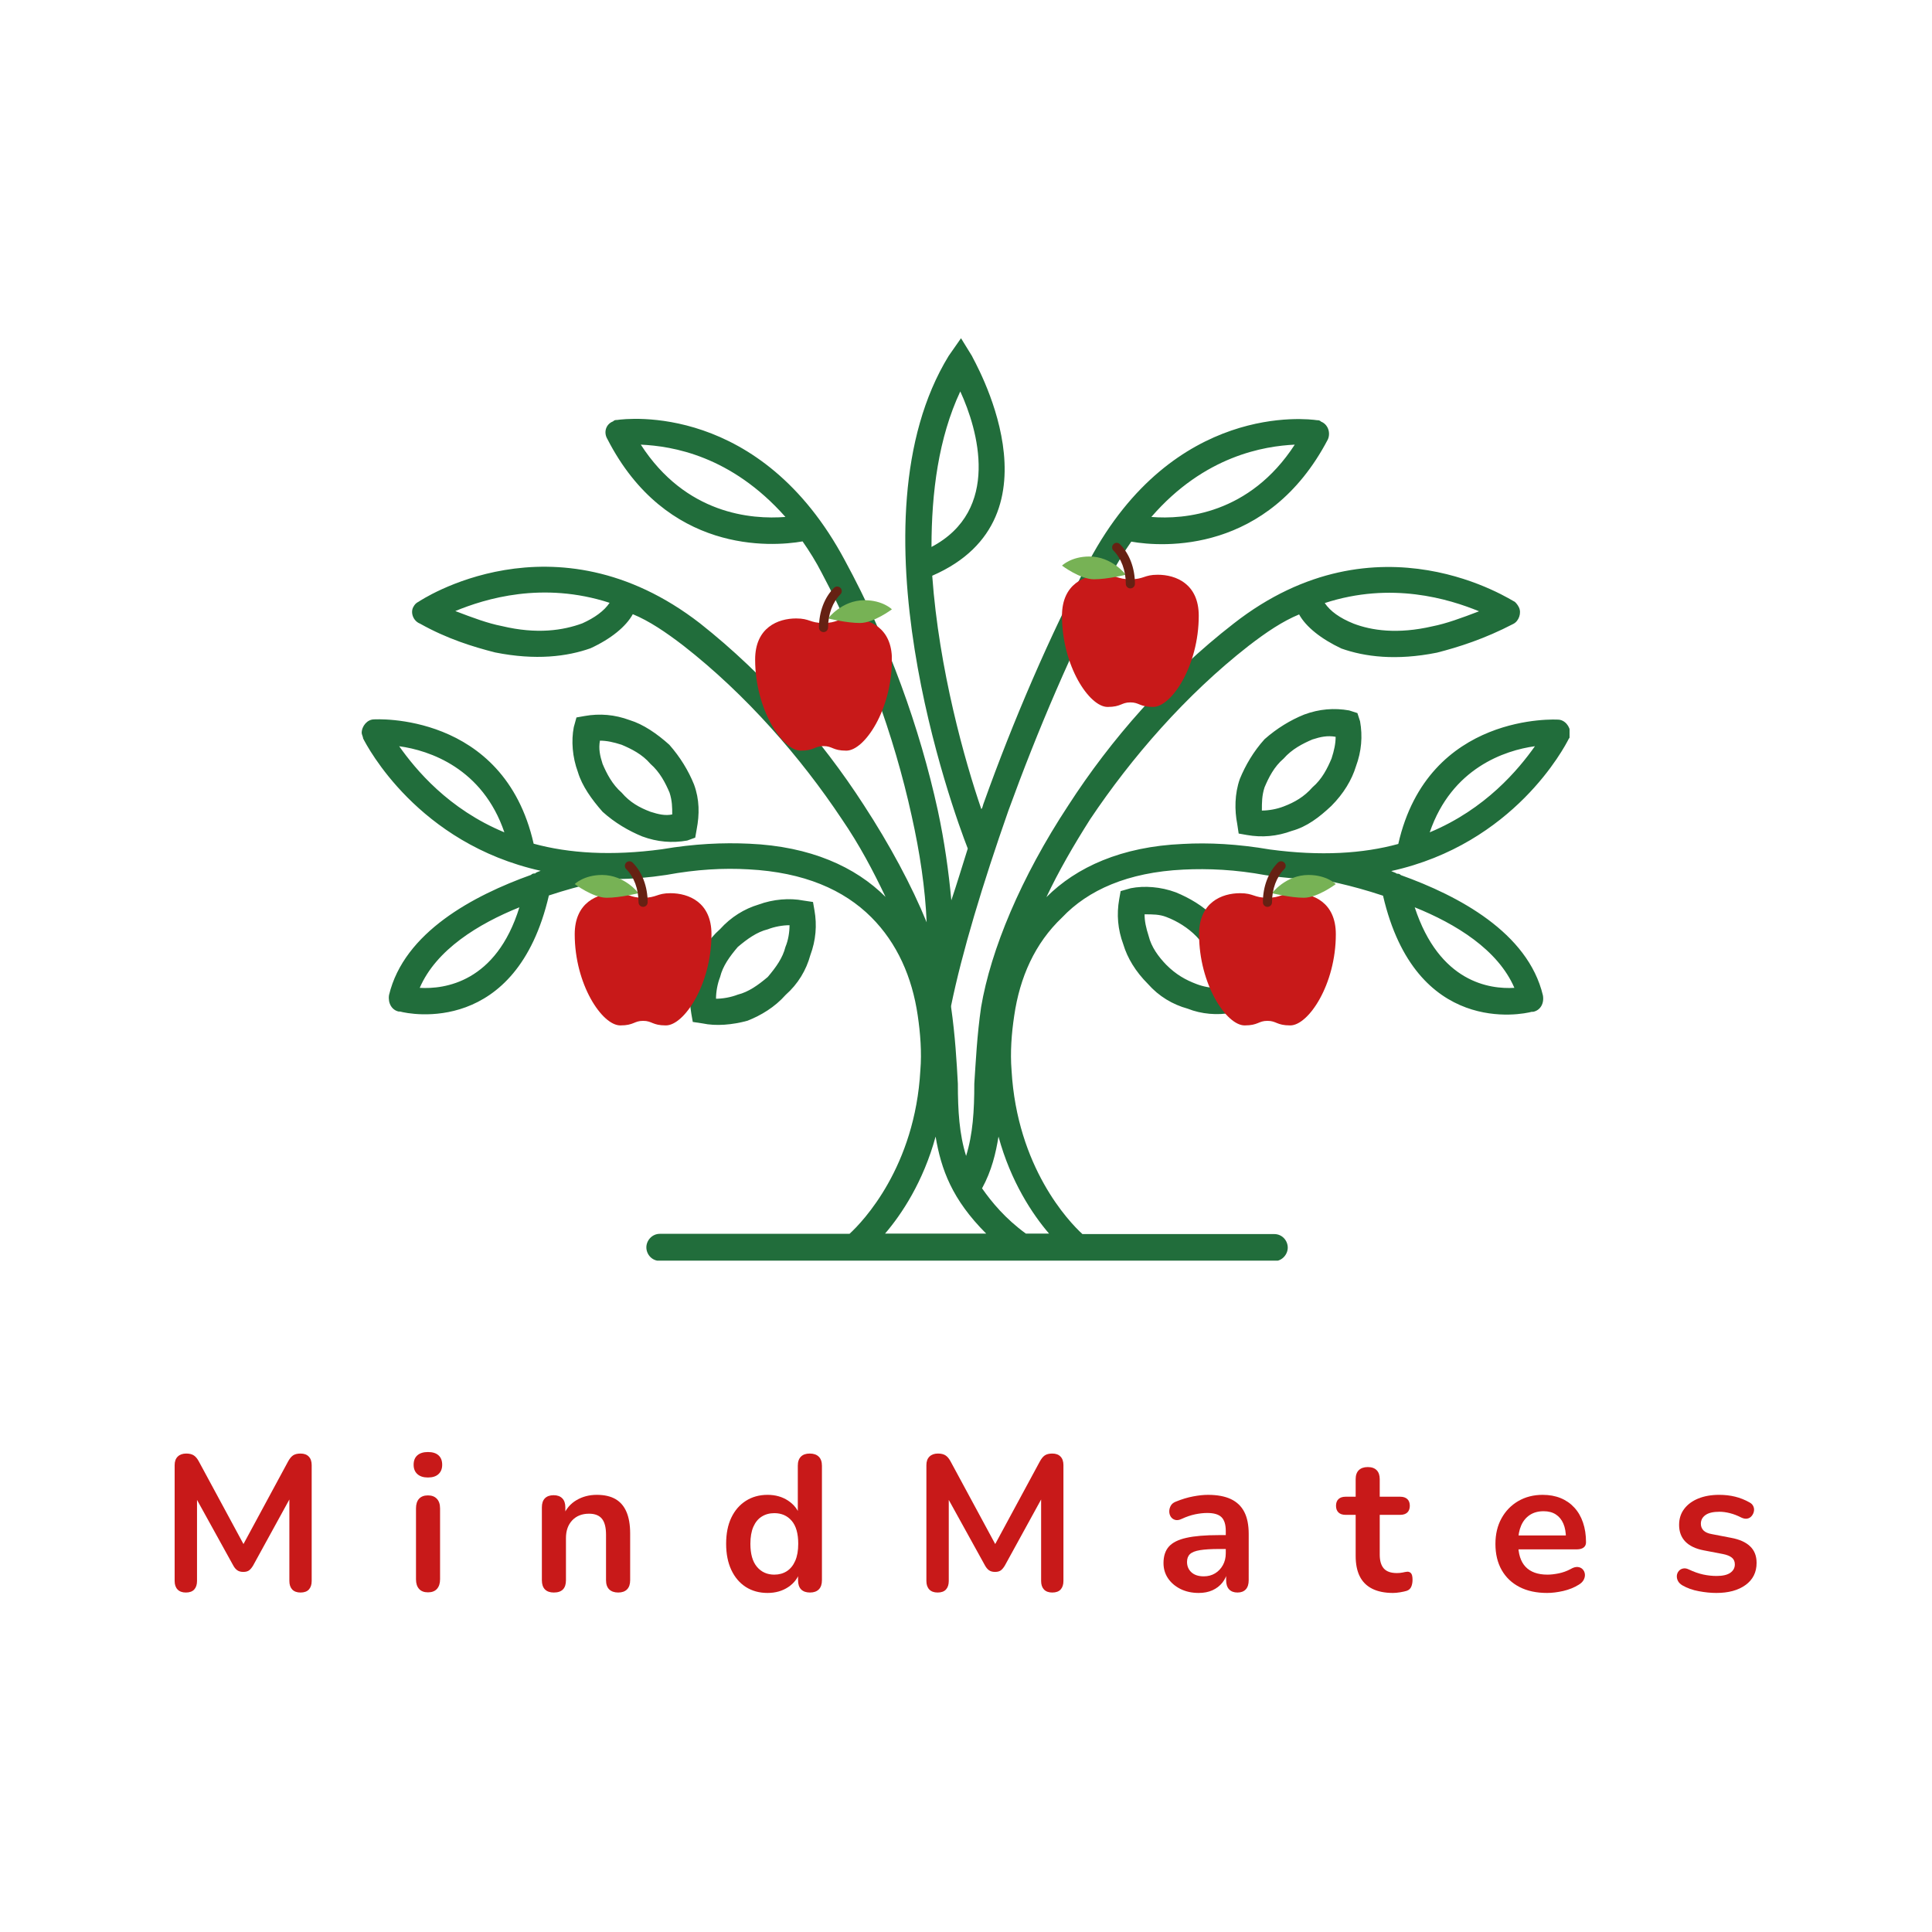 <?xml version="1.0" encoding="UTF-8" standalone="no"?>
<svg
   width="1080"
   zoomAndPan="magnify"
   viewBox="0 0 810 810"
   height="1080"
   preserveAspectRatio="xMidYMid"
   version="1.0"
   id="svg49"
   sodipodi:docname="MindMates-Logo-With-Text.svg"
   inkscape:version="1.4 (86a8ad7, 2024-10-11)"
   inkscape:export-filename="MindMates-Logo-With-Text.png"
   inkscape:export-xdpi="170.66667"
   inkscape:export-ydpi="170.66667"
   xmlns:inkscape="http://www.inkscape.org/namespaces/inkscape"
   xmlns:sodipodi="http://sodipodi.sourceforge.net/DTD/sodipodi-0.dtd"
   xmlns="http://www.w3.org/2000/svg"
   xmlns:svg="http://www.w3.org/2000/svg">
  <sodipodi:namedview
     id="namedview49"
     pagecolor="#505050"
     bordercolor="#eeeeee"
     borderopacity="1"
     inkscape:showpageshadow="0"
     inkscape:pageopacity="0"
     inkscape:pagecheckerboard="0"
     inkscape:deskcolor="#505050"
     inkscape:zoom="0.56936829"
     inkscape:cx="342.48483"
     inkscape:cy="557.63555"
     inkscape:window-width="1920"
     inkscape:window-height="991"
     inkscape:window-x="-9"
     inkscape:window-y="-9"
     inkscape:window-maximized="1"
     inkscape:current-layer="svg49"
     showgrid="false" />
  <defs
     id="defs10">
    <g
       id="g1" />
    <clipPath
       id="636293bd18">
      <path
         d="m 249.285,384.328 h 311.25 v 237.695 h -311.25 z m 0,0"
         clip-rule="nonzero"
         id="path1" />
    </clipPath>
    <clipPath
       id="7f6ab8d182">
      <path
         d="m 304.211,527 h 35.18 v 34.742 h -35.18 z m 0,0"
         clip-rule="nonzero"
         id="path2" />
    </clipPath>
    <clipPath
       id="76676cdf76">
      <path
         d="M 304.211,522 H 321 v 7 h -16.789 z m 0,0"
         clip-rule="nonzero"
         id="path3" />
    </clipPath>
    <clipPath
       id="c6557d8fc8">
      <path
         d="m 350.637,456 h 35.25 v 34.941 h -35.25 z m 0,0"
         clip-rule="nonzero"
         id="path4" />
    </clipPath>
    <clipPath
       id="041354c405">
      <path
         d="m 369,451 h 16.887 v 7 H 369 Z m 0,0"
         clip-rule="nonzero"
         id="path5" />
    </clipPath>
    <clipPath
       id="446457edd1">
      <path
         d="m 367,448.191 h 6 V 461 h -6 z m 0,0"
         clip-rule="nonzero"
         id="path6" />
    </clipPath>
    <clipPath
       id="04132d45b3">
      <path
         d="m 465.027,527 h 35.25 v 34.742 h -35.25 z m 0,0"
         clip-rule="nonzero"
         id="path7" />
    </clipPath>
    <clipPath
       id="8d2b84f1a2">
      <path
         d="m 483,522 h 17.277 v 7 H 483 Z m 0,0"
         clip-rule="nonzero"
         id="path8" />
    </clipPath>
    <clipPath
       id="781e1e22af">
      <path
         d="m 429.773,445 h 35.18 v 34.676 h -35.18 z m 0,0"
         clip-rule="nonzero"
         id="path9" />
    </clipPath>
    <clipPath
       id="6707292165">
      <path
         d="M 429.773,440 H 447 v 7 h -17.227 z m 0,0"
         clip-rule="nonzero"
         id="path10" />
    </clipPath>
  </defs>
  <g
     id="g3"
     inkscape:label="letters"
     transform="matrix(1.627,0,0,1.627,-217.249,-258.46)">
    <g
       fill="#c81919"
       fill-opacity="1"
       id="g17"
       transform="translate(-23.71,-138.311)">
      <g
         transform="translate(198.319,707.148)"
         id="g16">
        <g
           id="g15">
          <path
             d="m 6.812,0.391 c -0.93,0 -1.641,-0.262 -2.141,-0.781 -0.5,-0.531 -0.75,-1.258 -0.75,-2.188 V -32.438 c 0,-0.957 0.266,-1.691 0.797,-2.203 0.531,-0.52 1.258,-0.781 2.188,-0.781 0.82,0 1.473,0.164 1.953,0.484 0.488,0.312 0.93,0.852 1.328,1.609 L 22.453,-10.625 h -1.594 L 33.125,-33.328 c 0.406,-0.758 0.836,-1.297 1.297,-1.609 0.469,-0.32 1.113,-0.484 1.938,-0.484 0.926,0 1.633,0.262 2.125,0.781 0.5,0.512 0.75,1.246 0.75,2.203 v 29.859 c 0,0.93 -0.242,1.656 -0.719,2.188 -0.48,0.52 -1.199,0.781 -2.156,0.781 -0.93,0 -1.641,-0.262 -2.141,-0.781 -0.492,-0.531 -0.734,-1.258 -0.734,-2.188 v -23 h 1.094 L 24.141,-6.562 c -0.336,0.562 -0.684,0.98 -1.047,1.25 -0.367,0.262 -0.859,0.391 -1.484,0.391 -0.637,0 -1.152,-0.141 -1.547,-0.422 C 19.664,-5.625 19.32,-6.031 19.031,-6.562 L 8.5,-25.625 h 1.188 v 23.047 c 0,0.93 -0.242,1.656 -0.719,2.188 -0.48,0.52 -1.199,0.781 -2.156,0.781 z m 0,0"
             id="path15" />
        </g>
      </g>
    </g>
    <g
       fill="#c81919"
       fill-opacity="1"
       id="g20"
       transform="translate(-23.71,-138.311)">
      <g
         transform="translate(261.2,707.148)"
         id="g19">
        <g
           id="g18">
          <path
             d="m 6.312,0.344 c -1,0 -1.766,-0.297 -2.297,-0.891 -0.523,-0.594 -0.781,-1.422 -0.781,-2.484 v -18.234 c 0,-1.094 0.258,-1.926 0.781,-2.5 0.531,-0.582 1.297,-0.875 2.297,-0.875 0.988,0 1.754,0.293 2.297,0.875 0.551,0.574 0.828,1.406 0.828,2.5 V -3.031 c 0,1.062 -0.266,1.891 -0.797,2.484 C 8.109,0.047 7.332,0.344 6.312,0.344 Z m 0,-29.594 c -1.168,0 -2.074,-0.289 -2.719,-0.875 -0.648,-0.582 -0.969,-1.383 -0.969,-2.406 0,-1.062 0.32,-1.875 0.969,-2.438 0.645,-0.562 1.551,-0.844 2.719,-0.844 1.188,0 2.094,0.281 2.719,0.844 0.633,0.562 0.953,1.375 0.953,2.438 0,1.023 -0.32,1.824 -0.953,2.406 -0.625,0.586 -1.531,0.875 -2.719,0.875 z m 0,0"
             id="path17" />
        </g>
      </g>
    </g>
    <g
       fill="#c81919"
       fill-opacity="1"
       id="g23"
       transform="translate(-23.71,-138.311)">
      <g
         transform="translate(293.637,707.148)"
         id="g22">
        <g
           id="g21">
          <path
             d="m 6.312,0.391 c -1,0 -1.766,-0.273 -2.297,-0.812 C 3.492,-0.961 3.234,-1.75 3.234,-2.781 V -21.562 c 0,-1.02 0.258,-1.797 0.781,-2.328 0.531,-0.531 1.281,-0.797 2.25,-0.797 0.957,0 1.695,0.266 2.219,0.797 0.531,0.531 0.797,1.309 0.797,2.328 v 3.375 L 8.75,-19.422 c 0.719,-1.75 1.848,-3.078 3.391,-3.984 1.539,-0.914 3.289,-1.375 5.25,-1.375 1.945,0 3.551,0.367 4.812,1.094 1.258,0.73 2.203,1.828 2.828,3.297 0.633,1.469 0.953,3.336 0.953,5.594 V -2.781 c 0,1.031 -0.266,1.82 -0.797,2.359 -0.531,0.539 -1.293,0.812 -2.281,0.812 -1,0 -1.777,-0.273 -2.328,-0.812 -0.543,-0.539 -0.812,-1.328 -0.812,-2.359 V -14.5 c 0,-1.883 -0.355,-3.258 -1.062,-4.125 -0.711,-0.863 -1.812,-1.297 -3.312,-1.297 -1.812,0 -3.262,0.574 -4.344,1.719 -1.074,1.148 -1.609,2.664 -1.609,4.547 v 10.875 c 0,2.117 -1.043,3.172 -3.125,3.172 z m 0,0"
             id="path20" />
        </g>
      </g>
    </g>
    <g
       fill="#c81919"
       fill-opacity="1"
       id="g26"
       transform="translate(-23.71,-138.311)">
      <g
         transform="translate(342.463,707.148)"
         id="g25">
        <g
           id="g24">
          <path
             d="m 12.562,0.5 c -2.117,0 -3.98,-0.508 -5.594,-1.531 -1.605,-1.031 -2.855,-2.5 -3.75,-4.406 -0.887,-1.906 -1.328,-4.148 -1.328,-6.734 0,-2.613 0.441,-4.852 1.328,-6.719 0.895,-1.875 2.145,-3.32 3.75,-4.344 1.613,-1.031 3.477,-1.547 5.594,-1.547 2.02,0 3.781,0.496 5.281,1.484 1.508,0.992 2.531,2.297 3.062,3.922 h -0.547 v -12.906 c 0,-1.031 0.266,-1.812 0.797,-2.344 0.531,-0.531 1.289,-0.797 2.281,-0.797 1,0 1.77,0.266 2.312,0.797 0.551,0.531 0.828,1.312 0.828,2.344 v 29.5 c 0,1.031 -0.266,1.82 -0.797,2.359 -0.531,0.539 -1.293,0.812 -2.281,0.812 -1,0 -1.766,-0.273 -2.297,-0.812 C 20.68,-0.961 20.422,-1.75 20.422,-2.781 v -3.875 l 0.547,1.484 c -0.5,1.73 -1.516,3.109 -3.047,4.141 C 16.398,-0.008 14.613,0.5 12.562,0.5 Z m 1.75,-4.719 c 1.219,0 2.289,-0.297 3.219,-0.891 0.926,-0.602 1.645,-1.488 2.156,-2.656 0.52,-1.176 0.781,-2.645 0.781,-4.406 0,-2.645 -0.562,-4.617 -1.688,-5.922 -1.125,-1.312 -2.617,-1.969 -4.469,-1.969 -1.23,0 -2.309,0.293 -3.234,0.875 -0.93,0.574 -1.652,1.449 -2.172,2.625 -0.512,1.18 -0.766,2.641 -0.766,4.391 0,2.617 0.562,4.594 1.688,5.938 1.133,1.344 2.629,2.016 4.484,2.016 z m 0,0"
             id="path23" />
        </g>
      </g>
    </g>
    <g
       fill="#c81919"
       fill-opacity="1"
       id="g29"
       transform="translate(-23.71,-138.311)">
      <g
         transform="translate(392.034,707.148)"
         id="g28">
        <g
           id="g27">
          <path
             d="m 6.812,0.391 c -0.93,0 -1.641,-0.262 -2.141,-0.781 -0.5,-0.531 -0.75,-1.258 -0.75,-2.188 V -32.438 c 0,-0.957 0.266,-1.691 0.797,-2.203 0.531,-0.52 1.258,-0.781 2.188,-0.781 0.82,0 1.473,0.164 1.953,0.484 0.488,0.312 0.93,0.852 1.328,1.609 L 22.453,-10.625 h -1.594 L 33.125,-33.328 c 0.406,-0.758 0.836,-1.297 1.297,-1.609 0.469,-0.32 1.113,-0.484 1.938,-0.484 0.926,0 1.633,0.262 2.125,0.781 0.5,0.512 0.75,1.246 0.75,2.203 v 29.859 c 0,0.93 -0.242,1.656 -0.719,2.188 -0.48,0.52 -1.199,0.781 -2.156,0.781 -0.93,0 -1.641,-0.262 -2.141,-0.781 -0.492,-0.531 -0.734,-1.258 -0.734,-2.188 v -23 h 1.094 L 24.141,-6.562 c -0.336,0.562 -0.684,0.98 -1.047,1.25 -0.367,0.262 -0.859,0.391 -1.484,0.391 -0.637,0 -1.152,-0.141 -1.547,-0.422 C 19.664,-5.625 19.32,-6.031 19.031,-6.562 L 8.5,-25.625 h 1.188 v 23.047 c 0,0.93 -0.242,1.656 -0.719,2.188 -0.48,0.52 -1.199,0.781 -2.156,0.781 z m 0,0"
             id="path26" />
        </g>
      </g>
    </g>
    <g
       fill="#c81919"
       fill-opacity="1"
       id="g32"
       transform="translate(-23.71,-138.311)">
      <g
         transform="translate(454.914,707.148)"
         id="g31">
        <g
           id="g30">
          <path
             d="m 11.219,0.5 c -1.75,0 -3.312,-0.34 -4.688,-1.016 C 5.156,-1.203 4.078,-2.125 3.297,-3.281 2.523,-4.438 2.141,-5.742 2.141,-7.203 c 0,-1.789 0.461,-3.207 1.391,-4.25 0.926,-1.039 2.43,-1.789 4.516,-2.25 2.082,-0.469 4.879,-0.703 8.391,-0.703 h 2.484 v 3.578 h -2.438 c -2.055,0 -3.695,0.102 -4.922,0.297 -1.219,0.199 -2.086,0.539 -2.594,1.016 C 8.457,-9.035 8.203,-8.363 8.203,-7.5 c 0,1.094 0.379,1.992 1.141,2.688 0.758,0.688 1.816,1.031 3.172,1.031 1.094,0 2.062,-0.254 2.906,-0.766 0.844,-0.508 1.516,-1.211 2.016,-2.109 0.5,-0.895 0.75,-1.922 0.75,-3.078 v -5.719 c 0,-1.656 -0.367,-2.844 -1.094,-3.562 -0.73,-0.727 -1.961,-1.094 -3.688,-1.094 -0.961,0 -1.996,0.117 -3.109,0.344 -1.105,0.23 -2.266,0.625 -3.484,1.188 -0.637,0.305 -1.195,0.387 -1.672,0.25 -0.48,-0.133 -0.855,-0.406 -1.125,-0.812 -0.262,-0.414 -0.391,-0.875 -0.391,-1.375 0,-0.5 0.129,-0.988 0.391,-1.469 0.27,-0.477 0.719,-0.832 1.344,-1.062 1.531,-0.625 3,-1.066 4.406,-1.328 1.406,-0.27 2.688,-0.406 3.844,-0.406 2.383,0 4.348,0.367 5.891,1.094 1.539,0.73 2.691,1.828 3.453,3.297 0.758,1.469 1.141,3.367 1.141,5.688 V -2.781 c 0,1.031 -0.25,1.82 -0.75,2.359 -0.5,0.539 -1.215,0.812 -2.141,0.812 -0.93,0 -1.648,-0.273 -2.156,-0.812 C 18.535,-0.961 18.281,-1.75 18.281,-2.781 v -2.391 h 0.391 C 18.441,-4.004 17.988,-3 17.312,-2.156 16.633,-1.312 15.781,-0.656 14.75,-0.188 13.727,0.27 12.551,0.5 11.219,0.5 Z m 0,0"
             id="path29" />
        </g>
      </g>
    </g>
    <g
       fill="#c81919"
       fill-opacity="1"
       id="g35"
       transform="translate(-23.71,-138.311)">
      <g
         transform="translate(501.853,707.148)"
         id="g34">
        <g
           id="g33">
          <path
             d="M 14.359,0.5 C 12.203,0.5 10.406,0.133 8.969,-0.594 7.531,-1.32 6.461,-2.391 5.766,-3.797 5.066,-5.203 4.719,-6.953 4.719,-9.047 V -19.625 H 2.141 c -0.805,0 -1.418,-0.203 -1.844,-0.609 -0.426,-0.414 -0.641,-0.988 -0.641,-1.719 0,-0.758 0.215,-1.336 0.641,-1.734 0.426,-0.406 1.039,-0.609 1.844,-0.609 H 4.719 V -28.812 c 0,-1.02 0.27,-1.797 0.812,-2.328 0.551,-0.531 1.32,-0.797 2.312,-0.797 1,0 1.758,0.266 2.281,0.797 0.531,0.531 0.797,1.309 0.797,2.328 v 4.516 H 16.188 c 0.801,0 1.414,0.203 1.844,0.609 0.426,0.398 0.641,0.977 0.641,1.734 0,0.73 -0.215,1.305 -0.641,1.719 -0.43,0.406 -1.043,0.609 -1.844,0.609 h -5.266 v 10.234 c 0,1.594 0.348,2.789 1.047,3.578 0.695,0.793 1.82,1.188 3.375,1.188 0.562,0 1.055,-0.047 1.484,-0.141 0.438,-0.102 0.82,-0.172 1.156,-0.203 0.395,-0.031 0.723,0.094 0.984,0.375 0.27,0.281 0.406,0.855 0.406,1.719 0,0.656 -0.109,1.246 -0.328,1.766 -0.219,0.512 -0.609,0.867 -1.172,1.062 -0.43,0.133 -0.992,0.258 -1.688,0.375 C 15.5,0.441 14.891,0.5 14.359,0.5 Z m 0,0"
             id="path32" />
        </g>
      </g>
    </g>
    <g
       fill="#c81919"
       fill-opacity="1"
       id="g38"
       transform="translate(-23.71,-138.311)">
      <g
         transform="translate(540.697,707.148)"
         id="g37">
        <g
           id="g36">
          <path
             d="m 15.203,0.5 c -2.75,0 -5.121,-0.508 -7.109,-1.531 C 6.102,-2.062 4.57,-3.52 3.5,-5.406 2.426,-7.301 1.891,-9.539 1.891,-12.125 c 0,-2.508 0.52,-4.707 1.562,-6.594 1.039,-1.895 2.477,-3.379 4.312,-4.453 1.844,-1.07 3.941,-1.609 6.297,-1.609 1.719,0 3.266,0.281 4.641,0.844 1.375,0.562 2.547,1.375 3.516,2.438 0.977,1.055 1.723,2.336 2.234,3.844 0.52,1.512 0.781,3.211 0.781,5.094 0,0.594 -0.211,1.047 -0.625,1.359 -0.418,0.312 -1.008,0.469 -1.766,0.469 H 6.906 V -14.312 h 13.953 l -0.797,0.75 c 0,-1.52 -0.227,-2.789 -0.672,-3.812 -0.449,-1.031 -1.094,-1.816 -1.938,-2.359 -0.844,-0.551 -1.891,-0.828 -3.141,-0.828 -1.398,0 -2.586,0.324 -3.562,0.969 -0.98,0.648 -1.727,1.559 -2.234,2.734 C 8.004,-15.68 7.75,-14.285 7.75,-12.672 v 0.359 c 0,2.711 0.633,4.734 1.906,6.078 1.281,1.344 3.16,2.016 5.641,2.016 0.863,0 1.832,-0.109 2.906,-0.328 1.07,-0.219 2.094,-0.586 3.062,-1.109 0.688,-0.406 1.297,-0.582 1.828,-0.531 0.531,0.055 0.953,0.246 1.266,0.578 0.32,0.336 0.516,0.742 0.578,1.219 0.062,0.48 -0.031,0.969 -0.281,1.469 -0.242,0.492 -0.664,0.918 -1.266,1.281 -1.156,0.73 -2.492,1.273 -4,1.625 -1.5,0.344 -2.898,0.516 -4.188,0.516 z m 0,0"
             id="path35" />
        </g>
      </g>
    </g>
    <g
       fill="#c81919"
       fill-opacity="1"
       id="g41"
       transform="translate(-23.71,-138.311)">
      <g
         transform="translate(587.387,707.148)"
         id="g40">
        <g
           id="g39">
          <path
             d="M 12.125,0.5 C 10.695,0.5 9.188,0.348 7.594,0.047 6.008,-0.242 4.586,-0.754 3.328,-1.484 2.797,-1.816 2.422,-2.207 2.203,-2.656 1.992,-3.102 1.91,-3.551 1.953,-4 c 0.051,-0.445 0.219,-0.832 0.5,-1.156 0.281,-0.332 0.645,-0.547 1.094,-0.641 0.445,-0.102 0.938,-0.023 1.469,0.234 1.32,0.625 2.562,1.062 3.719,1.312 1.164,0.25 2.312,0.375 3.438,0.375 1.582,0 2.766,-0.27 3.547,-0.812 0.781,-0.551 1.172,-1.273 1.172,-2.172 0,-0.758 -0.262,-1.344 -0.781,-1.75 C 15.598,-9.023 14.832,-9.332 13.812,-9.531 l -4.969,-0.953 c -2.055,-0.395 -3.621,-1.145 -4.703,-2.25 -1.074,-1.113 -1.609,-2.547 -1.609,-4.297 0,-1.594 0.438,-2.969 1.312,-4.125 0.883,-1.164 2.102,-2.062 3.656,-2.688 1.551,-0.625 3.336,-0.938 5.359,-0.938 1.457,0 2.82,0.156 4.094,0.469 1.281,0.312 2.516,0.805 3.703,1.469 0.5,0.262 0.836,0.609 1.016,1.047 0.188,0.43 0.227,0.867 0.125,1.312 -0.094,0.449 -0.293,0.844 -0.594,1.188 -0.293,0.344 -0.664,0.559 -1.109,0.641 -0.449,0.086 -0.953,-0.004 -1.516,-0.266 -1.031,-0.531 -2.023,-0.91 -2.969,-1.141 -0.938,-0.238 -1.836,-0.359 -2.688,-0.359 -1.625,0 -2.828,0.289 -3.609,0.859 -0.781,0.562 -1.172,1.309 -1.172,2.234 0,0.688 0.227,1.266 0.688,1.734 0.469,0.461 1.188,0.773 2.156,0.938 l 4.953,0.953 c 2.156,0.398 3.785,1.125 4.891,2.188 C 21.941,-10.461 22.5,-9.039 22.5,-7.25 c 0,2.418 -0.945,4.312 -2.828,5.688 C 17.785,-0.188 15.27,0.5 12.125,0.5 Z m 0,0"
             id="path38" />
        </g>
      </g>
    </g>
  </g>
  <g
     id="g2"
     transform="matrix(1.627,0,0,1.627,-215.371,-258.46)">
    <g
       clip-path="url(#636293bd18)"
       id="g11"
       transform="translate(-23.71,-138.311)">
      <path
         fill="#216d3b"
         d="m 258.945,489.461 c 4.238,5.984 12.652,16.203 27.109,22.188 -5.605,-16.516 -19.316,-21.129 -27.109,-22.188 z m 67.184,132.625 c -2.117,0 -3.488,-1.746 -3.488,-3.492 0,-1.746 1.434,-3.488 3.488,-3.488 h 48.863 c 3.488,-3.18 16.887,-17.266 18.258,-42.195 0.375,-4.547 0,-9.473 -0.684,-14.082 -1.434,-9.848 -5.297,-18.637 -11.965,-25.305 -7.043,-7.043 -17.266,-11.59 -31.66,-12.34 -6.359,-0.375 -13.34,0 -21.129,1.434 -4.551,0.688 -8.789,1.059 -13.023,1.059 -1.434,0 -8.789,1.434 -17.266,4.238 -8.414,36.211 -35.898,30.602 -38.328,29.914 h -0.375 c -1.742,-0.371 -2.805,-2.117 -2.492,-4.238 3.863,-16.203 21.812,-25.676 36.582,-30.973 0.375,-0.375 0.688,-0.375 1.062,-0.375 0.371,-0.371 0.684,-0.371 1.434,-0.684 -31.66,-7.043 -44.688,-32.035 -45.746,-34.09 0,-0.375 -0.375,-1.062 -0.375,-1.434 0,-1.746 1.434,-3.492 3.18,-3.492 0,0 33.406,-2.117 41.133,32.035 9.16,2.492 20.066,3.18 33.031,1.434 8.414,-1.434 15.828,-1.746 22.5,-1.434 15.828,0.684 27.422,5.984 35.148,13.711 -3.18,-6.668 -6.668,-13.336 -11.281,-20.066 -10.531,-15.832 -24.617,-32.035 -40.82,-44.688 -4.551,-3.488 -8.789,-6.355 -13.027,-8.102 -1.742,3.18 -5.609,6.355 -10.906,8.789 -5.98,2.117 -14.082,3.176 -24.617,1.059 -5.609,-1.434 -12.34,-3.492 -19.32,-7.418 -1.742,-0.684 -2.492,-2.805 -1.742,-4.238 0.371,-0.684 0.684,-1.059 1.434,-1.434 0,0 34.836,-23.555 72.48,5.609 16.887,13.34 31.285,29.914 42.191,46.805 6.668,10.223 12.34,20.754 16.203,30.227 -0.375,-8.785 -1.746,-17.949 -3.863,-27.422 -4.551,-20.754 -12.34,-42.191 -23.184,-62.633 -1.434,-2.805 -3.18,-5.609 -4.926,-8.102 -8.102,1.434 -35.148,3.176 -50.293,-26.363 -1.059,-1.746 -0.375,-3.863 1.434,-4.551 0.375,-0.375 0.688,-0.375 1.059,-0.375 2.492,-0.371 36.957,-4.547 58.711,36.211 11.277,20.754 19.316,43.254 23.93,64.379 1.746,8.102 2.805,15.832 3.492,23.184 1.43,-4.238 2.801,-8.785 4.234,-13.336 -3.863,-9.848 -30.973,-84.383 -4.922,-126.949 l 3.18,-4.551 2.805,4.551 c 0,0.371 24.617,41.504 -10.223,56.648 1.746,24.246 8.414,47.801 12.652,60.141 0.375,-0.371 0.375,-1.059 0.684,-1.742 7.418,-20.754 16.891,-42.879 27.113,-62.262 21.812,-40.82 56.277,-36.582 58.707,-36.211 0.375,0 0.684,0 1.059,0.375 1.746,0.688 2.492,2.805 1.746,4.551 -15.457,29.539 -42.566,27.797 -50.668,26.363 -1.746,2.492 -3.492,5.297 -4.926,8.102 -10.219,19.32 -19.32,40.82 -26.734,61.199 -6.668,19.008 -11.965,36.582 -14.77,50.293 v 0.375 c 1.059,7.418 1.434,14.086 1.742,19.695 0,7.043 0.375,13.023 2.121,18.633 1.742,-5.609 2.117,-11.59 2.117,-18.633 0.375,-5.609 0.688,-12.34 1.746,-19.695 2.492,-14.77 10.223,-33.402 22.5,-52.039 10.906,-16.891 25.301,-33.406 42.566,-46.805 37.266,-29.164 72.105,-5.609 72.48,-5.609 0.371,0.375 0.684,0.688 1.059,1.434 0.684,1.434 0,3.492 -1.434,4.238 -7.418,3.863 -14.086,5.984 -19.695,7.418 -10.531,2.117 -18.633,1.059 -24.617,-1.059 -5.297,-2.496 -9.16,-5.609 -10.906,-8.789 -4.238,1.746 -8.414,4.551 -13.023,8.102 C 461.621,476.25 447.598,492.453 437,508.281 c -4.234,6.672 -8.102,13.34 -11.277,20.07 7.727,-7.727 19.32,-13.027 35.148,-13.711 6.668,-0.375 14.086,0 22.5,1.434 13.023,1.746 23.93,1.059 33.031,-1.434 7.727,-34.09 41.133,-32.035 41.133,-32.035 1.742,0 3.176,1.746 3.176,3.492 0,0.371 0,1.059 -0.371,1.434 -1.062,2.117 -14.086,27.109 -45.746,34.09 0.684,0.371 1.059,0.371 1.434,0.684 0.375,0 0.684,0 1.059,0.375 14.77,5.297 32.719,14.77 36.582,30.973 0.375,2.121 -0.684,3.867 -2.492,4.238 h -0.371 c -2.496,0.688 -29.918,6.359 -38.332,-29.914 -8.41,-2.805 -15.828,-4.238 -17.262,-4.238 -4.238,0 -8.414,-0.371 -13.023,-1.059 -7.73,-1.434 -14.773,-1.746 -21.129,-1.434 -14.398,0.688 -24.617,5.297 -31.285,12.34 -7.043,6.668 -10.906,15.457 -12.34,25.305 -0.688,4.547 -1.062,9.473 -0.688,14.082 1.434,24.992 14.77,39.016 18.262,42.195 h 49.422 c 2.117,0 3.488,1.742 3.488,3.488 0,1.746 -1.434,3.492 -3.488,3.492 H 326.129 Z m 58.023,-7.043 h 26.051 c -8.789,-8.789 -11.594,-16.516 -13.027,-24.992 -3.176,11.652 -8.785,20.066 -13.023,24.992 z m 36.273,0 h 5.98 c -4.238,-4.926 -9.848,-13.34 -13.023,-24.992 -0.688,4.238 -1.746,8.785 -4.238,13.336 2.492,3.555 5.98,7.789 11.281,11.656 z m -60.891,-79.461 c -1.746,0 -3.863,0.371 -5.609,1.059 -2.805,0.684 -5.297,2.492 -7.727,4.551 -2.121,2.492 -3.867,4.922 -4.551,7.727 -0.688,1.746 -1.059,3.863 -1.059,5.609 1.742,0 3.863,-0.375 5.609,-1.059 2.805,-0.688 5.297,-2.496 7.727,-4.551 2.117,-2.492 3.863,-4.926 4.551,-7.727 0.746,-1.746 1.059,-3.867 1.059,-5.609 z m -8.039,-5.301 c 3.863,-1.43 8.102,-1.742 11.59,-1.059 l 2.496,0.375 0.371,2.117 c 0.688,3.867 0.375,7.73 -1.059,11.594 -1.059,3.863 -3.18,7.418 -6.355,10.223 -2.805,3.176 -6.359,5.297 -9.848,6.668 -3.863,1.059 -8.102,1.434 -11.594,0.684 l -2.492,-0.375 -0.375,-2.117 c -0.684,-3.863 -0.371,-7.727 1.062,-11.594 1.059,-3.863 3.176,-7.414 6.355,-10.219 2.805,-3.117 6.293,-5.234 9.848,-6.297 z m 95.977,-4.234 c 3.488,-0.688 7.727,-0.375 11.59,1.059 3.492,1.434 7.043,3.488 9.848,6.355 3.18,3.18 5.297,6.668 6.668,10.223 1.062,3.863 1.434,8.102 0.688,11.59 l -0.375,2.492 -2.492,0.375 c -3.492,0.688 -7.727,0.375 -11.281,-1.059 -3.863,-1.059 -7.414,-3.18 -10.219,-6.355 -3.18,-3.18 -5.301,-6.672 -6.359,-10.223 -1.434,-3.863 -1.742,-7.727 -1.059,-11.594 l 0.375,-2.117 z m 9.16,7.414 c -1.746,-0.684 -3.488,-0.684 -5.609,-0.684 0,1.742 0.375,3.488 1.059,5.609 0.688,2.805 2.496,5.297 4.551,7.414 2.492,2.492 4.926,3.863 7.73,4.926 1.742,0.684 3.863,1.059 5.605,1.059 0,-2.121 -0.371,-3.863 -1.059,-5.609 -0.684,-2.805 -2.492,-5.609 -4.547,-7.727 -2.121,-2.184 -4.926,-3.93 -7.73,-4.988 z M 481.25,506.039 c 1.746,0 3.863,-0.375 5.609,-1.059 2.805,-1.059 5.297,-2.492 7.418,-4.926 2.492,-2.117 3.863,-4.922 4.922,-7.414 0.688,-2.121 1.059,-3.863 1.059,-5.609 -2.117,-0.375 -3.863,0 -5.98,0.684 -2.492,1.062 -5.297,2.496 -7.418,4.926 -2.492,2.117 -3.863,4.922 -4.922,7.414 -0.688,2.121 -0.688,3.867 -0.688,5.984 z m 7.73,5.234 c -3.867,1.434 -7.73,1.746 -11.594,1.062 l -2.117,-0.375 -0.375,-2.492 c -0.688,-3.492 -0.688,-7.73 0.684,-11.594 1.434,-3.488 3.492,-7.043 6.359,-10.219 3.176,-2.805 6.668,-4.926 10.219,-6.359 3.863,-1.434 7.73,-1.746 11.594,-1.059 l 2.117,0.684 0.688,2.121 c 0.684,3.863 0.371,7.727 -1.059,11.59 -1.062,3.492 -3.18,7.043 -6.359,10.223 -3.117,2.93 -6.293,5.359 -10.156,6.418 z m -155.809,2.492 c -3.863,0.688 -7.727,0.375 -11.59,-1.059 -3.492,-1.434 -7.043,-3.488 -10.223,-6.355 -2.805,-3.18 -5.297,-6.668 -6.355,-10.223 -1.434,-3.863 -1.746,-8.102 -1.062,-11.59 l 0.688,-2.492 2.117,-0.375 c 3.867,-0.688 7.73,-0.375 11.594,1.059 3.488,1.059 7.043,3.492 10.223,6.355 2.801,3.18 4.922,6.672 6.355,10.223 1.434,3.863 1.434,7.727 0.684,11.594 l -0.371,2.117 z m -9.473,-7.414 c 2.121,0.684 3.863,1.059 5.609,0.684 0,-1.742 0,-3.488 -0.688,-5.609 -1.059,-2.492 -2.492,-5.297 -4.922,-7.414 -2.117,-2.492 -4.922,-3.863 -7.418,-4.926 -2.117,-0.684 -3.863,-1.059 -5.605,-1.059 -0.375,2.121 0,3.863 0.684,5.984 1.059,2.492 2.492,5.297 4.922,7.414 2.121,2.496 4.613,3.867 7.418,4.926 z m 79.836,-108.316 c -5.609,11.965 -7.418,26.051 -7.418,40.074 17.949,-9.473 11.969,-30.227 7.418,-40.074 z m 49.234,32.344 c 8.414,0.688 25.305,-0.684 36.957,-18.633 -7.789,0.375 -23.246,2.805 -36.957,18.633 z m -131.562,-18.633 c 11.59,17.949 28.48,19.32 37.27,18.633 -14.023,-15.828 -29.168,-18.258 -37.27,-18.633 z m 176.246,40.82 c 1.434,2.121 3.867,3.863 7.418,5.297 4.551,1.746 11.281,2.805 20.379,0.688 3.492,-0.688 7.418,-2.121 11.965,-3.863 -7.789,-3.18 -22.559,-7.73 -39.762,-2.121 z m 48.863,99.156 c -4.238,-9.848 -15.145,-16.516 -25.68,-20.754 6.359,19.383 19.32,21.129 25.68,20.754 z m 5.297,-62.262 c -7.727,1.059 -21.438,5.609 -27.109,22.188 14.395,-5.984 22.871,-16.203 27.109,-22.188 z M 306.125,457.801 c 3.18,-1.434 5.609,-3.176 7.043,-5.297 -17.266,-5.609 -32.035,-1.059 -39.762,2.121 4.547,1.742 8.414,3.176 11.965,3.863 9.098,2.18 15.828,1.121 20.754,-0.688 z m -16.203,73.168 c -10.535,4.238 -21.441,10.906 -25.68,20.754 6.359,0.375 19.695,-1.371 25.68,-20.754 z m 0,0"
         fill-opacity="1"
         fill-rule="nonzero"
         id="path11" />
    </g>
    <g
       clip-path="url(#7f6ab8d182)"
       id="g12"
       transform="translate(-23.71,-138.311)">
      <path
         fill="#c81919"
         d="m 314.754,527.332 c 3.523,0 3.523,1.176 7.047,1.176 3.523,0 3.523,-1.176 7.051,-1.176 4.699,0 10.57,2.348 10.57,10.574 0,12.922 -7.047,23.496 -11.746,23.496 -3.523,0 -3.523,-1.176 -5.875,-1.176 -2.348,0 -2.348,1.176 -5.875,1.176 -4.699,0 -11.746,-10.574 -11.746,-23.496 0,-8.227 5.875,-10.574 10.574,-10.574 z m 0,0"
         fill-opacity="1"
         fill-rule="nonzero"
         id="path12" />
    </g>
    <g
       clip-path="url(#76676cdf76)"
       id="g13"
       transform="translate(-23.71,-138.311)">
      <path
         fill="#77b255"
         d="m 320.625,527.332 c 0,0 -3.523,-4.699 -9.398,-4.699 -4.699,0 -7.047,2.348 -7.047,2.348 0,0 4.699,3.527 8.223,3.527 3.523,0 8.223,-1.176 8.223,-1.176 z m 0,0"
         fill-opacity="1"
         fill-rule="nonzero"
         id="path13" />
    </g>
    <path
       fill="#662113"
       d="m 298.09,392.544 c 0.648,0 1.176,-0.527 1.176,-1.176 0,-4.039 -1.41,-7.77 -3.867,-10.227 -0.461,-0.461 -1.203,-0.461 -1.664,0 -0.457,0.457 -0.457,1.203 0,1.66 2.023,2.02 3.18,5.145 3.18,8.566 0,0.648 0.527,1.176 1.176,1.176 z m 0,0"
       fill-opacity="1"
       fill-rule="nonzero"
       id="path14" />
    <g
       clip-path="url(#c6557d8fc8)"
       id="g42"
       transform="translate(-23.71,-138.311)">
      <path
         fill="#c81919"
         d="m 375.344,456.531 c -3.523,0 -3.523,1.176 -7.047,1.176 -3.527,0 -3.527,-1.176 -7.051,-1.176 -4.699,0 -10.574,2.348 -10.574,10.574 0,12.922 7.051,23.496 11.75,23.496 3.523,0 3.523,-1.176 5.875,-1.176 2.348,0 2.348,1.176 5.871,1.176 4.699,0 11.75,-10.574 11.75,-23.496 0,-8.227 -5.875,-10.574 -10.574,-10.574 z m 0,0"
         fill-opacity="1"
         fill-rule="nonzero"
         id="path41" />
    </g>
    <g
       clip-path="url(#041354c405)"
       id="g43"
       transform="translate(-23.71,-138.311)">
      <path
         fill="#77b255"
         d="m 369.469,456.531 c 0,0 3.527,-4.699 9.398,-4.699 4.699,0 7.051,2.348 7.051,2.348 0,0 -4.699,3.527 -8.223,3.527 -3.527,0 -8.227,-1.176 -8.227,-1.176 z m 0,0"
         fill-opacity="1"
         fill-rule="nonzero"
         id="path42" />
    </g>
    <g
       clip-path="url(#446457edd1)"
       id="g44"
       transform="translate(-23.71,-138.311)">
      <path
         fill="#662113"
         d="m 368.297,460.055 c -0.648,0 -1.176,-0.527 -1.176,-1.176 0,-4.039 1.41,-7.77 3.867,-10.227 0.461,-0.461 1.203,-0.461 1.66,0 0.461,0.457 0.461,1.203 0,1.66 -2.02,2.02 -3.18,5.145 -3.18,8.566 0,0.648 -0.523,1.176 -1.172,1.176 z m 0,0"
         fill-opacity="1"
         fill-rule="nonzero"
         id="path43" />
    </g>
    <g
       clip-path="url(#04132d45b3)"
       id="g45"
       transform="translate(-23.71,-138.311)">
      <path
         fill="#c81919"
         d="m 489.734,527.332 c -3.523,0 -3.523,1.176 -7.047,1.176 -3.523,0 -3.523,-1.176 -7.051,-1.176 -4.699,0 -10.57,2.348 -10.57,10.574 0,12.922 7.047,23.496 11.746,23.496 3.523,0 3.523,-1.176 5.875,-1.176 2.348,0 2.348,1.176 5.875,1.176 4.699,0 11.746,-10.574 11.746,-23.496 0,-8.227 -5.875,-10.574 -10.574,-10.574 z m 0,0"
         fill-opacity="1"
         fill-rule="nonzero"
         id="path44" />
    </g>
    <g
       clip-path="url(#8d2b84f1a2)"
       id="g46"
       transform="translate(-23.71,-138.311)">
      <path
         fill="#77b255"
         d="m 483.863,527.332 c 0,0 3.523,-4.699 9.398,-4.699 4.699,0 7.047,2.348 7.047,2.348 0,0 -4.699,3.527 -8.223,3.527 -3.523,0 -8.223,-1.176 -8.223,-1.176 z m 0,0"
         fill-opacity="1"
         fill-rule="nonzero"
         id="path45" />
    </g>
    <path
       fill="#662113"
       d="m 458.977,392.544 c -0.648,0 -1.176,-0.527 -1.176,-1.176 0,-4.039 1.41,-7.77 3.871,-10.227 0.457,-0.461 1.199,-0.461 1.66,0 0.457,0.457 0.457,1.203 0,1.66 -2.023,2.02 -3.18,5.145 -3.18,8.566 0,0.648 -0.527,1.176 -1.176,1.176 z m 0,0"
       fill-opacity="1"
       fill-rule="nonzero"
       id="path46" />
    <g
       clip-path="url(#781e1e22af)"
       id="g47"
       transform="translate(-23.71,-138.311)">
      <path
         fill="#c81919"
         d="m 440.312,445.27 c 3.527,0 3.527,1.172 7.051,1.172 3.523,0 3.523,-1.172 7.047,-1.172 4.699,0 10.574,2.348 10.574,10.57 0,12.926 -7.047,23.496 -11.746,23.496 -3.527,0 -3.527,-1.172 -5.875,-1.172 -2.352,0 -2.352,1.172 -5.875,1.172 -4.699,0 -11.746,-10.57 -11.746,-23.496 0,-8.223 5.871,-10.57 10.57,-10.57 z m 0,0"
         fill-opacity="1"
         fill-rule="nonzero"
         id="path47" />
    </g>
    <g
       clip-path="url(#6707292165)"
       id="g48"
       transform="translate(-23.71,-138.311)">
      <path
         fill="#77b255"
         d="m 446.188,445.27 c 0,0 -3.523,-4.699 -9.398,-4.699 -4.699,0 -7.047,2.348 -7.047,2.348 0,0 4.699,3.523 8.223,3.523 3.523,0 8.223,-1.172 8.223,-1.172 z m 0,0"
         fill-opacity="1"
         fill-rule="nonzero"
         id="path48" />
    </g>
    <path
       fill="#662113"
       d="m 423.653,310.482 c 0.648,0 1.176,-0.527 1.176,-1.176 0,-4.043 -1.41,-7.77 -3.871,-10.227 -0.457,-0.461 -1.199,-0.461 -1.66,0 -0.461,0.457 -0.461,1.203 0,1.66 2.023,2.02 3.18,5.145 3.18,8.566 0,0.648 0.527,1.176 1.176,1.176 z m 0,0"
       fill-opacity="1"
       fill-rule="nonzero"
       id="path49" />
  </g>
</svg>
